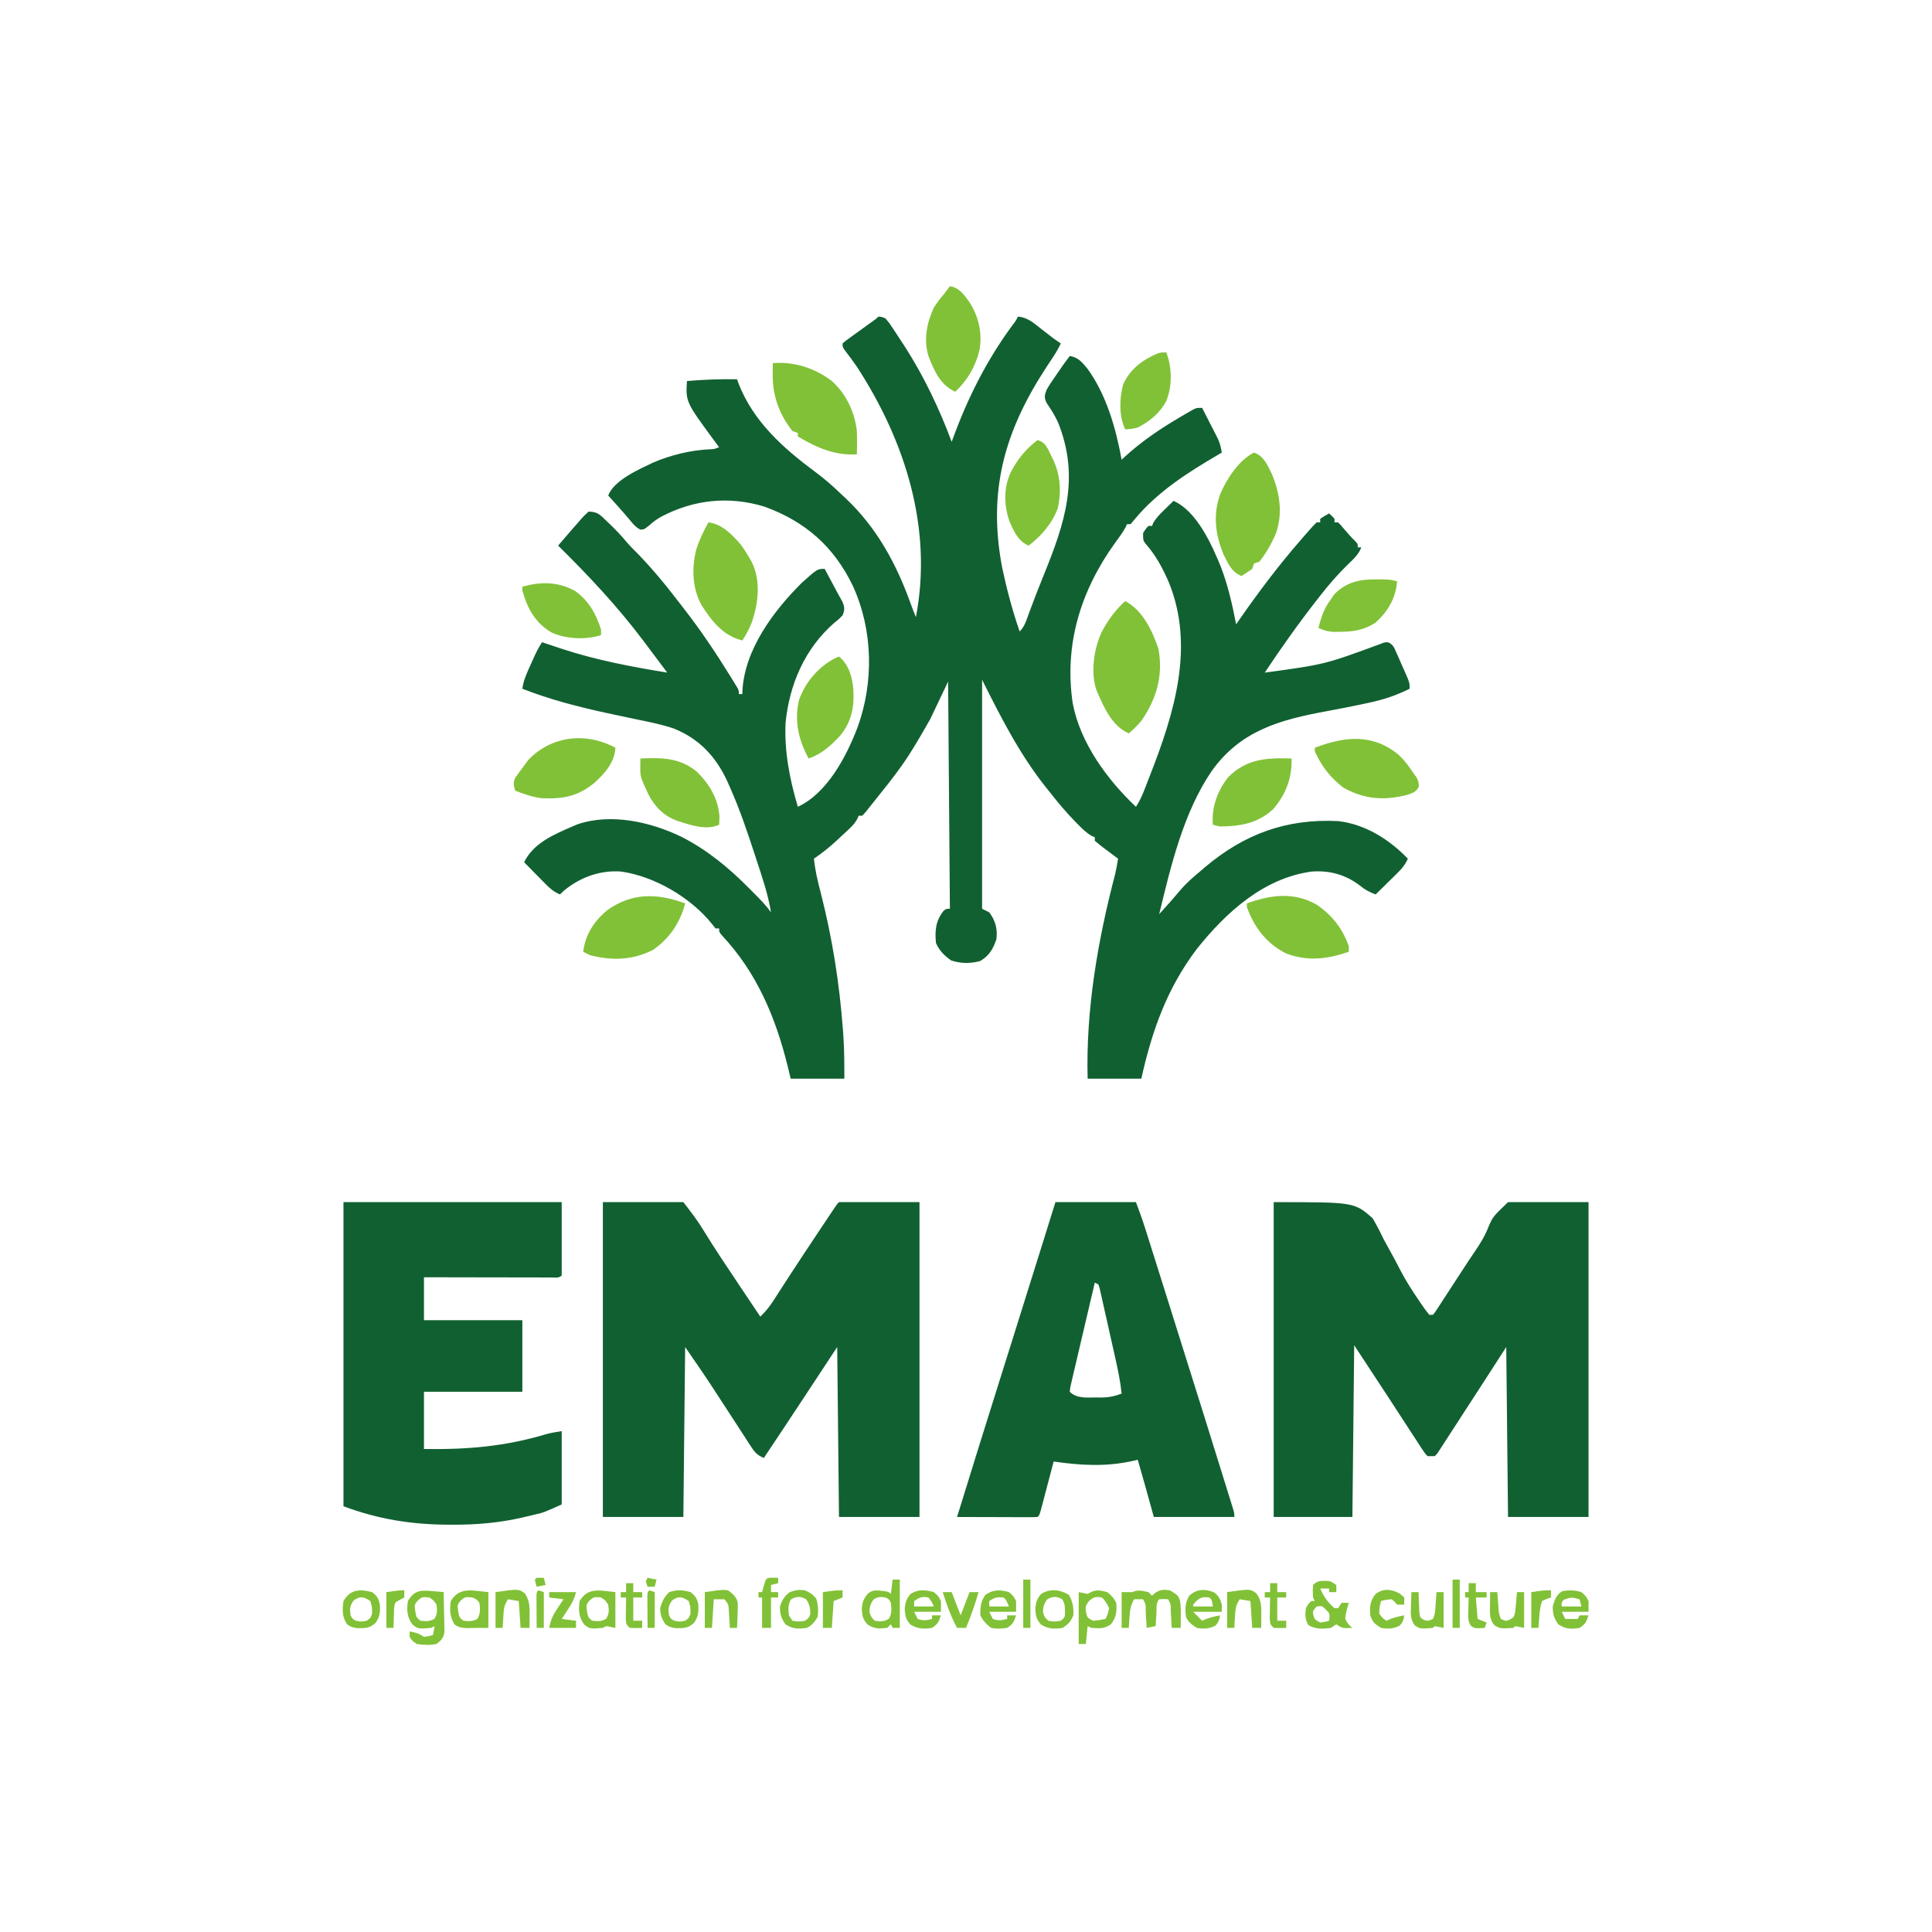 <?xml version="1.0" encoding="UTF-8"?>
<svg version="1.1" xmlns="http://www.w3.org/2000/svg" width="1080" height="1080">
<path d="M0 0 C1.797 0.078 1.797 0.078 4 1 C6.078 3.484 6.078 3.484 8.25 6.75 C8.643 7.339 9.036 7.929 9.44 8.536 C10.64 10.349 11.821 12.173 13 14 C13.641 14.972 14.281 15.944 14.941 16.945 C25.606 33.643 34.095 51.459 41 70 C41.2 69.448 41.401 68.895 41.607 68.326 C49.982 45.405 60.545 24.338 75.066 4.66 C76.974 2.189 76.974 2.189 78 0 C83.475 0.354 86.979 3.686 91.125 6.938 C92.544 8.03 93.963 9.123 95.383 10.215 C96.006 10.701 96.628 11.187 97.27 11.687 C98.803 12.851 100.398 13.932 102 15 C100.618 17.893 99.055 20.537 97.277 23.203 C96.743 24.01 96.209 24.818 95.659 25.649 C95.091 26.507 94.523 27.366 93.938 28.25 C70.458 64.164 60.982 97.585 69.285 140.63 C71.816 152.557 74.988 164.481 79 176 C81.956 173.044 82.897 169.297 84.312 165.438 C86.857 158.584 89.478 151.772 92.242 145.004 C104.164 115.725 112.92 90.113 100.41 59.012 C98.615 55.177 96.454 51.692 94.039 48.219 C92.634 45.219 92.878 44.118 94 41 C95.483 38.377 97.158 35.911 98.875 33.438 C99.322 32.778 99.77 32.119 100.23 31.439 C102.414 28.235 104.637 25.075 107 22 C111.782 22.751 113.821 25.467 116.852 29.039 C127.528 43.753 132.764 62.343 136 80 C136.487 79.539 136.975 79.077 137.477 78.602 C147.184 69.67 157.83 62.517 169.188 55.875 C170.014 55.389 170.84 54.904 171.691 54.403 C172.467 53.958 173.243 53.513 174.043 53.055 C174.734 52.657 175.425 52.26 176.137 51.851 C178 51 178 51 181 51 C182.656 54.224 184.298 57.455 185.938 60.688 C186.406 61.6 186.875 62.512 187.357 63.451 C187.805 64.337 188.253 65.224 188.715 66.137 C189.129 66.948 189.542 67.76 189.969 68.596 C191.027 71.064 191.57 73.356 192 76 C191.185 76.475 191.185 76.475 190.354 76.959 C173.125 87.037 156.225 97.729 143.312 113.25 C142.168 114.611 142.168 114.611 141 116 C140.34 116 139.68 116 139 116 C138.767 116.526 138.533 117.052 138.293 117.594 C136.584 120.774 134.447 123.599 132.312 126.5 C113.203 153.053 103.795 183.14 108.625 215.945 C112.774 238.183 127.885 258.818 144 274 C147.223 269.166 149.013 263.707 151.125 258.312 C151.369 257.691 151.612 257.07 151.863 256.429 C165.334 221.965 177.203 184.169 162.147 147.948 C158.715 140.222 154.926 133.132 149.25 126.797 C148 125 148 125 148 121 C149.375 118.75 149.375 118.75 151 117 C151.66 117 152.32 117 153 117 C153.224 116.448 153.449 115.897 153.68 115.328 C155.404 112.288 157.625 110.186 160.125 107.75 C161.035 106.858 161.945 105.966 162.883 105.047 C163.581 104.371 164.28 103.696 165 103 C177.91 108.586 186.358 127.313 191.434 139.773 C195.435 150.19 197.907 161.064 200 172 C200.715 170.97 201.431 169.94 202.168 168.879 C212.768 153.694 223.825 138.962 236 125 C236.862 124.002 237.725 123.005 238.613 121.977 C243.205 116.747 243.205 116.747 245 115 C245.66 115 246.32 115 247 115 C247 114.34 247 113.68 247 113 C249.5 111.375 249.5 111.375 252 110 C253.5 111.375 253.5 111.375 255 113 C255 113.66 255 114.32 255 115 C255.66 115 256.32 115 257 115 C258.586 116.609 258.586 116.609 260.375 118.75 C262.338 121.069 264.259 123.252 266.438 125.375 C268 127 268 127 268 129 C268.66 129 269.32 129 270 129 C268.404 133.042 265.516 135.627 262.438 138.562 C256.832 144.051 251.817 149.798 247 156 C246.295 156.898 246.295 156.898 245.576 157.814 C235.139 171.131 225.365 184.911 216 199 C249.619 194.422 249.619 194.422 281.049 182.831 C283 182 283 182 285.089 182.075 C287.844 183.409 288.349 185.033 289.578 187.805 C290.236 189.268 290.236 189.268 290.906 190.762 C291.35 191.789 291.793 192.816 292.25 193.875 C292.709 194.895 293.168 195.914 293.641 196.965 C297 204.553 297 204.553 297 208 C289.387 211.817 282.076 214.225 273.75 215.938 C272.6 216.186 271.45 216.434 270.264 216.689 C263.83 218.059 257.38 219.317 250.91 220.504 C224.634 225.335 202.412 231.308 186.224 254.2 C170.57 277.223 163.459 307.219 157 334 C163.138 327.249 163.138 327.249 169.062 320.312 C172.357 316.45 176.11 313.247 180 310 C180.813 309.299 181.627 308.598 182.465 307.875 C204.483 289.251 228.06 280.554 257 282 C272.185 283.704 285.591 292.238 296 303 C294.574 306.259 292.833 308.402 290.305 310.891 C289.589 311.6 288.874 312.309 288.137 313.039 C287.39 313.769 286.644 314.498 285.875 315.25 C285.121 315.995 284.367 316.74 283.59 317.508 C281.731 319.343 279.868 321.174 278 323 C274.623 321.703 272.088 320.449 269.312 318.125 C261.248 311.937 252.255 309.441 242.16 310.219 C215.27 313.894 194.366 333.042 178.031 353.461 C161.349 375.506 152.937 399.284 147 426 C137.1 426 127.2 426 117 426 C115.951 387.535 122.627 348.872 132.339 311.772 C133.033 308.862 133.541 305.955 134 303 C133.062 302.301 132.123 301.603 131.156 300.883 C129.937 299.964 128.719 299.045 127.5 298.125 C126.88 297.665 126.26 297.205 125.621 296.73 C124.044 295.534 122.517 294.271 121 293 C121 292.34 121 291.68 121 291 C120.457 290.782 119.915 290.564 119.355 290.34 C116.203 288.547 113.833 286.129 111.312 283.562 C110.783 283.027 110.253 282.491 109.708 281.939 C104.787 276.896 100.335 271.552 96 266 C95.223 265.04 94.445 264.079 93.645 263.09 C78.998 244.67 68.484 223.969 58 203 C58 245.24 58 287.48 58 331 C59.32 331.66 60.64 332.32 62 333 C65.428 337.603 66.726 342.292 66 348 C64.105 353.59 61.997 357.237 56.875 360.25 C51.37 361.686 46.083 361.707 40.688 359.875 C36.937 357.258 33.995 354.373 32.188 350.062 C31.558 343.141 32.038 337.673 36.562 332.062 C38 331 38 331 40 331 C39.67 289.09 39.34 247.18 39 204 C35.7 210.93 32.4 217.86 29 225 C25.752 230.743 22.499 236.416 19 242 C18.334 243.065 17.667 244.13 16.98 245.227 C12.208 252.595 6.872 259.47 1.368 266.298 C0.025 267.969 -1.305 269.649 -2.633 271.332 C-3.435 272.336 -4.236 273.34 -5.062 274.375 C-5.775 275.27 -6.488 276.164 -7.223 277.086 C-8.102 278.033 -8.102 278.033 -9 279 C-9.66 279 -10.32 279 -11 279 C-11.259 279.588 -11.518 280.176 -11.784 280.781 C-13.092 283.168 -14.467 284.641 -16.449 286.496 C-17.475 287.458 -17.475 287.458 -18.521 288.439 C-19.594 289.428 -19.594 289.428 -20.688 290.438 C-21.383 291.093 -22.078 291.748 -22.795 292.424 C-26.989 296.328 -31.262 299.777 -36 303 C-35.358 309.498 -33.916 315.571 -32.25 321.875 C-25.783 347.123 -21.739 372.582 -19.812 398.562 C-19.728 399.692 -19.644 400.821 -19.558 401.984 C-19.012 410.043 -19 417.881 -19 426 C-28.9 426 -38.8 426 -49 426 C-49.557 423.69 -50.114 421.38 -50.688 419 C-57.494 391.514 -67.98 366.588 -87.566 345.742 C-89 344 -89 344 -89 342 C-89.66 342 -90.32 342 -91 342 C-91.639 341.196 -92.279 340.391 -92.938 339.562 C-104.817 324.748 -125.14 312.793 -143.938 310.188 C-155.633 309.348 -166.728 313.424 -175.75 320.875 C-176.493 321.576 -177.235 322.277 -178 323 C-181.259 321.574 -183.402 319.833 -185.891 317.305 C-186.6 316.589 -187.309 315.874 -188.039 315.137 C-188.769 314.39 -189.498 313.644 -190.25 312.875 C-190.995 312.121 -191.74 311.367 -192.508 310.59 C-194.343 308.731 -196.174 306.868 -198 305 C-192.906 294.336 -181.322 289.455 -171 285 C-169.662 284.422 -169.662 284.422 -168.297 283.832 C-149.584 277.403 -127.251 282.429 -110.038 290.795 C-95.586 298.147 -83.39 308.251 -72.062 319.75 C-71.227 320.587 -70.391 321.423 -69.529 322.285 C-66.113 325.726 -62.832 329.053 -60 333 C-61.646 322.892 -64.939 313.329 -68.125 303.625 C-68.563 302.284 -68.563 302.284 -69.01 300.916 C-73.206 288.087 -77.48 275.333 -83 263 C-83.507 261.848 -84.013 260.695 -84.535 259.508 C-90.964 245.758 -100.171 235.997 -114.275 230.274 C-121.02 227.967 -127.971 226.607 -134.944 225.176 C-139.509 224.237 -144.065 223.256 -148.621 222.273 C-149.519 222.08 -150.416 221.887 -151.341 221.688 C-167.501 218.186 -183.598 214.077 -199 208 C-198.329 202.901 -196.165 198.511 -194.062 193.875 C-193.702 193.064 -193.342 192.253 -192.971 191.418 C-191.471 188.077 -190.039 185.058 -188 182 C-187.471 182.177 -186.943 182.355 -186.398 182.538 C-183.933 183.362 -181.467 184.182 -179 185 C-177.772 185.408 -177.772 185.408 -176.52 185.823 C-157.324 192.119 -137.899 195.727 -118 199 C-121.99 193.659 -125.992 188.327 -130 183 C-130.448 182.403 -130.895 181.807 -131.356 181.192 C-145.714 162.087 -161.991 144.755 -179 128 C-177.021 125.646 -175.019 123.319 -173 121 C-172.571 120.502 -172.142 120.004 -171.701 119.491 C-170.271 117.837 -168.824 116.199 -167.375 114.562 C-166.908 114.018 -166.441 113.474 -165.96 112.913 C-164.586 111.379 -164.586 111.379 -162 109 C-157.069 109 -155.531 110.774 -152.188 114 C-151.656 114.5 -151.125 114.999 -150.578 115.514 C-147.04 118.883 -143.711 122.379 -140.598 126.148 C-138.518 128.558 -136.257 130.756 -134 133 C-126.66 140.672 -119.924 148.653 -113.474 157.08 C-111.917 159.109 -110.344 161.125 -108.77 163.141 C-99.356 175.244 -90.929 187.772 -82.875 200.812 C-82.389 201.596 -81.903 202.38 -81.402 203.187 C-80.735 204.28 -80.735 204.28 -80.055 205.395 C-79.657 206.043 -79.26 206.691 -78.851 207.359 C-78 209 -78 209 -78 211 C-77.34 211 -76.68 211 -76 211 C-75.997 210.464 -75.995 209.928 -75.992 209.375 C-74.852 186.273 -58.759 164.737 -43 149 C-34.1 141 -34.1 141 -30 141 C-28.728 143.374 -27.458 145.75 -26.188 148.125 C-25.831 148.79 -25.475 149.455 -25.107 150.141 C-24.4 151.464 -23.698 152.79 -23.001 154.118 C-22.094 155.824 -21.137 157.504 -20.176 159.18 C-18.811 162.454 -18.668 163.729 -20 167 C-21.969 169.035 -21.969 169.035 -24.5 171.062 C-41.082 185.424 -49.803 205.719 -51.875 227.25 C-52.553 243.388 -49.566 258.595 -45 274 C-28.488 266.326 -17.838 245.833 -11.613 229.59 C-2.41 204.181 -2.987 175.183 -14.23 150.553 C-24.725 128.674 -40.768 114.535 -63.562 106.25 C-83.465 100.135 -103.211 102.247 -121.441 111.867 C-123.987 113.286 -126.057 114.865 -128.215 116.82 C-131 119 -131 119 -133.176 119.027 C-135.364 117.795 -136.599 116.512 -138.188 114.562 C-141.041 111.145 -143.95 107.802 -146.938 104.5 C-147.71 103.644 -148.482 102.788 -149.277 101.906 C-149.846 101.277 -150.414 100.648 -151 100 C-147.827 91.428 -133.626 85.292 -125.879 81.57 C-115.954 77.33 -104.809 74.618 -94.031 74.141 C-91.796 74.071 -91.796 74.071 -89 73 C-89.652 72.129 -90.305 71.257 -90.977 70.359 C-107.689 47.71 -107.689 47.71 -107 36 C-97.621 35.202 -88.412 34.871 -79 35 C-78.743 35.715 -78.487 36.431 -78.223 37.168 C-69.954 58.689 -52.961 73.736 -34.805 87.152 C-29.895 90.785 -25.406 94.775 -21 99 C-20.049 99.888 -19.097 100.776 -18.117 101.691 C-0.588 118.355 10.14 138.307 18.23 160.876 C19.099 163.274 20.029 165.642 21 168 C30.515 118.444 15.072 69.596 -12 28 C-14.134 24.896 -16.362 21.875 -18.672 18.898 C-20 17 -20 17 -20 15 C-18.272 13.504 -18.272 13.504 -15.879 11.777 C-15.026 11.157 -14.173 10.536 -13.295 9.896 C-12.393 9.25 -11.492 8.604 -10.562 7.938 C-8.793 6.655 -7.023 5.373 -5.254 4.09 C-4.463 3.521 -3.672 2.953 -2.858 2.367 C-1.082 1.132 -1.082 1.132 0 0 Z M-59 334 C-58 336 -58 336 -58 336 Z " fill="#116031" transform="translate(491,177)"/>
<path d="M0 0 C14.85 0 29.7 0 45 0 C49.227 5.435 53.088 10.462 56.586 16.281 C62.669 26.196 69.152 35.837 75.625 45.5 C76.832 47.306 78.039 49.112 79.246 50.918 C82.162 55.28 85.08 59.641 88 64 C90.923 61.239 93.165 58.462 95.336 55.082 C95.978 54.09 96.62 53.098 97.281 52.076 C97.972 50.999 98.663 49.922 99.375 48.812 C100.88 46.485 102.389 44.16 103.898 41.836 C104.298 41.22 104.697 40.604 105.109 39.97 C109.852 32.667 114.677 25.419 119.508 18.175 C120.503 16.683 121.498 15.19 122.491 13.697 C123.889 11.598 125.288 9.5 126.688 7.402 C127.11 6.768 127.532 6.134 127.967 5.48 C130.885 1.115 130.885 1.115 132 0 C146.85 0 161.7 0 177 0 C177 58.08 177 116.16 177 176 C162.15 176 147.3 176 132 176 C131.67 144.65 131.34 113.3 131 81 C121.996 94.669 121.996 94.669 112.993 108.339 C105.366 119.918 97.706 131.474 90 143 C86.576 141.588 85.063 140.076 83.058 136.988 C82.241 135.744 82.241 135.744 81.407 134.475 C80.828 133.573 80.249 132.671 79.652 131.742 C78.734 130.338 78.734 130.338 77.798 128.906 C75.836 125.902 73.886 122.889 71.938 119.875 C70.011 116.913 68.082 113.953 66.152 110.994 C64.953 109.154 63.757 107.313 62.565 105.47 C57.195 97.197 51.596 89.139 46 81 C45.67 112.35 45.34 143.7 45 176 C30.15 176 15.3 176 0 176 C0 117.92 0 59.84 0 0 Z " fill="#116031" transform="translate(337,672)"/>
<path d="M0 0 C45 0 45 0 55.281 8.957 C57.589 12.925 59.571 16.687 61.5 20.812 C62.566 22.78 63.648 24.739 64.746 26.689 C66.886 30.528 68.94 34.395 70.941 38.307 C73.977 44.116 77.452 49.547 81.156 54.949 C81.711 55.766 82.267 56.583 82.839 57.424 C84.813 60.296 84.813 60.296 87 63 C87.66 63 88.32 63 89 63 C90.349 61.396 90.349 61.396 91.683 59.262 C92.221 58.443 92.76 57.623 93.315 56.779 C94.19 55.425 94.19 55.425 95.082 54.043 C95.692 53.111 96.302 52.18 96.931 51.22 C98.898 48.213 100.856 45.201 102.812 42.188 C104.09 40.228 105.368 38.269 106.646 36.311 C107.273 35.347 107.899 34.383 108.544 33.39 C109.826 31.439 111.129 29.502 112.451 27.578 C115.62 22.926 118.284 18.592 120.267 13.311 C122.637 8.051 122.637 8.051 131 0 C145.85 0 160.7 0 176 0 C176 58.08 176 116.16 176 176 C161.15 176 146.3 176 131 176 C130.67 144.65 130.34 113.3 130 81 C121.709 93.812 121.709 93.812 113.435 106.635 C110.966 110.456 108.484 114.269 106 118.081 C104.691 120.096 103.387 122.114 102.088 124.135 C100.187 127.09 98.27 130.032 96.348 132.973 C95.479 134.336 95.479 134.336 94.593 135.728 C94.048 136.554 93.503 137.38 92.942 138.231 C92.469 138.961 91.995 139.691 91.508 140.444 C91.01 140.957 90.513 141.471 90 142 C88.68 142 87.36 142 86 142 C84.259 140.077 84.259 140.077 82.48 137.324 C70.079 118.153 57.54 99.083 45 80 C44.67 111.68 44.34 143.36 44 176 C29.48 176 14.96 176 0 176 C0 117.92 0 59.84 0 0 Z " fill="#116031" transform="translate(712,672)"/>
<path d="M0 0 C40.26 0 80.52 0 122 0 C122 13.53 122 27.06 122 41 C120.327 42.673 118.286 42.12 116.053 42.124 C115.345 42.121 114.638 42.117 113.91 42.114 C113.168 42.114 112.427 42.114 111.663 42.114 C109.201 42.113 106.739 42.105 104.277 42.098 C102.575 42.096 100.872 42.094 99.17 42.093 C94.68 42.09 90.19 42.08 85.701 42.069 C81.123 42.058 76.545 42.054 71.967 42.049 C62.978 42.038 53.989 42.02 45 42 C45 49.92 45 57.84 45 66 C63.15 66 81.3 66 100 66 C100 79.2 100 92.4 100 106 C81.85 106 63.7 106 45 106 C45 116.56 45 127.12 45 138 C69.364 138.36 90.32 136.612 113.633 129.617 C116.382 128.901 119.198 128.467 122 128 C122 141.53 122 155.06 122 169 C111.863 173.505 111.863 173.505 108.02 174.414 C107.164 174.618 106.309 174.821 105.428 175.031 C104.565 175.227 103.702 175.423 102.812 175.625 C101.547 175.931 101.547 175.931 100.256 176.242 C87.131 179.305 74.298 180.377 60.875 180.312 C60.109 180.311 59.342 180.31 58.552 180.308 C38.036 180.236 19.267 177.225 0 170 C0 113.9 0 57.8 0 0 Z " fill="#116031" transform="translate(192,672)"/>
<path d="M0 0 C14.85 0 29.7 0 45 0 C46.864 4.97 48.635 9.825 50.226 14.869 C50.429 15.51 50.632 16.151 50.841 16.811 C51.509 18.926 52.175 21.041 52.84 23.156 C53.319 24.674 53.798 26.192 54.278 27.71 C55.566 31.792 56.852 35.874 58.137 39.956 C59.21 43.364 60.284 46.772 61.359 50.179 C68.602 73.152 75.814 96.134 83 119.125 C83.304 120.097 83.304 120.097 83.614 121.088 C86.054 128.893 88.488 136.7 90.915 144.509 C91.664 146.917 92.413 149.325 93.163 151.733 C94.299 155.381 95.431 159.03 96.562 162.68 C96.909 163.792 97.256 164.904 97.614 166.051 C97.928 167.068 98.243 168.085 98.566 169.132 C98.844 170.027 99.122 170.922 99.408 171.844 C100 174 100 174 100 176 C85.15 176 70.3 176 55 176 C53.35 170.06 51.7 164.12 50 158 C48.671 153.332 47.342 148.664 46 144 C45.103 144.217 44.206 144.433 43.281 144.656 C28.207 148.02 14.19 147.197 -1 145 C-1.237 145.904 -1.474 146.807 -1.719 147.738 C-2.597 151.08 -3.479 154.422 -4.363 157.762 C-4.745 159.21 -5.127 160.659 -5.507 162.107 C-6.052 164.186 -6.602 166.263 -7.152 168.34 C-7.482 169.591 -7.812 170.843 -8.152 172.133 C-9 175 -9 175 -10 176 C-11.412 176.093 -12.829 176.117 -14.244 176.114 C-15.145 176.113 -16.046 176.113 -16.974 176.113 C-17.953 176.108 -18.933 176.103 -19.941 176.098 C-20.939 176.096 -21.936 176.095 -22.964 176.093 C-26.163 176.088 -29.363 176.075 -32.562 176.062 C-34.726 176.057 -36.889 176.053 -39.053 176.049 C-44.369 176.038 -49.684 176.021 -55 176 C-46.778 149.272 -38.426 122.585 -30.033 95.91 C-28.611 91.393 -27.19 86.876 -25.77 82.359 C-25.533 81.608 -25.297 80.857 -25.053 80.083 C-19.556 62.604 -14.088 45.115 -8.625 27.625 C-8.404 26.917 -8.183 26.209 -7.955 25.479 C-5.302 16.986 -2.651 8.493 0 0 Z M22 45 C20.126 52.916 18.265 60.834 16.42 68.757 C15.563 72.435 14.702 76.112 13.831 79.787 C12.99 83.331 12.162 86.878 11.341 90.427 C11.025 91.783 10.705 93.138 10.381 94.492 C9.929 96.383 9.493 98.278 9.058 100.173 C8.805 101.253 8.552 102.332 8.291 103.444 C8.147 104.709 8.147 104.709 8 106 C11.953 109.953 17.635 109.183 22.938 109.188 C23.628 109.2 24.318 109.212 25.029 109.225 C29.408 109.237 32.933 108.61 37 107 C36.285 100.094 34.872 93.429 33.348 86.66 C33.087 85.497 32.827 84.335 32.559 83.137 C32.011 80.693 31.46 78.25 30.907 75.807 C30.06 72.053 29.226 68.295 28.393 64.537 C27.858 62.161 27.322 59.786 26.785 57.41 C26.536 56.281 26.287 55.152 26.031 53.989 C25.794 52.954 25.557 51.918 25.313 50.852 C25.107 49.937 24.901 49.021 24.689 48.079 C24.462 47.393 24.234 46.707 24 46 C23.34 45.67 22.68 45.34 22 45 Z " fill="#116031" transform="translate(590,672)"/>
<path d="M0 0 C9.8 5.172 15.223 16.668 18.613 26.84 C21.291 41.796 17.515 54.635 9 67 C6.811 69.521 4.526 71.819 2 74 C-7.623 69.723 -12.022 59.125 -16 50 C-19.548 39.91 -17.479 26.352 -13 17 C-9.455 10.477 -5.512 4.974 0 0 Z " fill="#81C137" transform="translate(629,336)"/>
<path d="M0 0 C5.535 1.908 7.555 7.039 10 12 C14.401 22.571 16.073 33.625 12.438 44.688 C10.027 50.482 6.911 56.082 3 61 C1.515 61.495 1.515 61.495 0 62 C-0.33 62.99 -0.66 63.98 -1 65 C-2.956 66.397 -4.954 67.738 -7 69 C-12.526 66.773 -14.469 62.137 -17 57 C-21.678 45.764 -23.016 34.729 -18.875 23.125 C-15.201 14.634 -8.549 4.275 0 0 Z " fill="#81C137" transform="translate(701,253)"/>
<path d="M0 0 C7.602 0.892 13.308 6.878 18.129 12.469 C19.919 14.912 21.496 17.372 23 20 C23.433 20.757 23.866 21.513 24.312 22.293 C29.443 32.929 27.919 45.398 24.156 56.203 C22.707 59.709 21.069 62.823 19 66 C8.283 63.527 1.576 54.896 -4 46 C-9.055 36.659 -9.375 25.489 -6.812 15.312 C-5.157 9.9 -2.717 4.952 0 0 Z " fill="#81C137" transform="translate(396,292)"/>
<path d="M0 0 C11.977 -0.973 23.448 2.739 33 10 C40.957 17.085 45.851 27.429 47 38 C47.143 42.34 47.121 46.66 47 51 C34.462 51.723 24.547 47.209 14 41 C14 40.34 14 39.68 14 39 C13.01 38.67 12.02 38.34 11 38 C3.531 28.494 -0.184 18.219 -0.062 6.188 C-0.053 5.026 -0.044 3.865 -0.035 2.668 C-0.024 1.788 -0.012 0.907 0 0 Z " fill="#81C137" transform="translate(432,203)"/>
<path d="M0 0 C-2.694 10.621 -8.858 19.828 -18 26 C-29.406 31.8 -40.736 32.085 -53 29 C-55.328 27.93 -55.328 27.93 -57 27 C-55.753 17.338 -50.897 9.859 -43.438 3.723 C-29.56 -6.085 -15.618 -5.726 0 0 Z " fill="#81C137" transform="translate(383,505)"/>
<path d="M0 0 C8.671 5.856 14.679 13.473 18.113 23.371 C18.113 24.361 18.113 25.351 18.113 26.371 C6.408 30.572 -5.073 31.901 -16.887 27.371 C-27.8 21.966 -34.859 12.7 -38.887 1.371 C-38.887 0.711 -38.887 0.051 -38.887 -0.629 C-25.678 -5.401 -12.718 -7.177 0 0 Z " fill="#81C137" transform="translate(735.887,505.629)"/>
<path d="M0 0 C3.133 3.017 5.61 6.312 8.004 9.93 C8.643 10.817 9.283 11.703 9.941 12.617 C11.004 14.93 11.004 14.93 11.191 17.555 C9.56 20.817 7.661 21.231 4.305 22.352 C-8.607 25.596 -19.674 24.662 -31.184 18.117 C-38.479 12.443 -43.156 6.411 -46.996 -2.07 C-46.996 -2.73 -46.996 -3.39 -46.996 -4.07 C-30.271 -10.469 -14.588 -12.161 0 0 Z " fill="#81C137" transform="translate(781.996,422.07)"/>
<path d="M0 0 C-0.415 8.1 -5.668 14.01 -11.375 19.312 C-20.527 27.06 -29.157 28.758 -40.977 28.206 C-46.191 27.676 -51.125 25.842 -56 24 C-56.875 21.071 -57.268 19.579 -55.961 16.754 C-55.438 16.031 -54.914 15.308 -54.375 14.562 C-53.812 13.784 -53.248 13.005 -52.668 12.203 C-52.118 11.476 -51.567 10.749 -51 10 C-50.237 8.948 -49.474 7.896 -48.688 6.812 C-35.769 -6.707 -16.434 -8.915 0 0 Z " fill="#81C137" transform="translate(344,418)"/>
<path d="M0 0 C3.281 1.058 4.061 2.102 5.887 5.117 C6.499 6.364 7.099 7.617 7.688 8.875 C7.995 9.5 8.302 10.125 8.619 10.77 C12.733 19.285 13.378 28.586 11.387 37.855 C8.272 46.485 2.224 53.498 -5 59 C-10.875 56.53 -13.3 50.942 -15.75 45.312 C-18.838 36.28 -18.999 26.699 -15 18 C-11.128 10.634 -6.622 5.039 0 0 Z " fill="#81C137" transform="translate(580,246)"/>
<path d="M0 0 C5.406 0.842 7.878 4.822 11 9 C16.052 16.929 18.174 26.193 16.57 35.492 C14.453 44.719 9.871 52.491 3 59 C-5.348 55.248 -8.86 47.168 -12 39 C-14.808 29.812 -12.902 20.556 -9 12 C-7.205 9.127 -5.194 6.574 -3 4 C-1.993 2.672 -0.991 1.34 0 0 Z " fill="#81C137" transform="translate(531,160)"/>
<path d="M0 0 C5.482 4.537 7.31 11.1 8 18 C8.7 27.796 7.125 36.314 0.801 44.051 C-4.484 49.771 -9.557 54.466 -17 57 C-22.569 46.605 -25.162 35.944 -22.312 24.156 C-18.632 14.219 -11.859 6.196 -2.562 1.125 C-1.717 0.754 -0.871 0.383 0 0 Z " fill="#81C137" transform="translate(469,367)"/>
<path d="M0 0 C0.296 10.662 -3.061 19.779 -10 28 C-18.452 36.166 -28.533 37.939 -40 38 C-42.387 37.516 -42.387 37.516 -44 37 C-44.807 27.319 -41.494 18.204 -35.5 10.523 C-25.255 0.118 -13.687 -0.453 0 0 Z " fill="#81C137" transform="translate(722,424)"/>
<path d="M0 0 C11.647 -0.526 21.788 -0.525 31.312 7.188 C38.38 13.995 43.377 22.244 44.176 32.188 C44.185 33.793 44.104 35.398 44 37 C37.204 40.398 27.77 37.136 21 35 C13.278 32.282 8.303 27.356 4.488 20.141 C-0.146 10.101 -0.146 10.101 -0.062 4.312 C-0.053 3.504 -0.044 2.696 -0.035 1.863 C-0.024 1.248 -0.012 0.634 0 0 Z " fill="#81C137" transform="translate(358,424)"/>
<path d="M0 0 C7.695 5.296 12.008 13.01 14.73 21.781 C14.73 22.771 14.73 23.761 14.73 24.781 C6.31 27.588 -4.931 27.031 -12.957 23.344 C-22.184 17.882 -26.479 9.919 -29.27 -0.219 C-29.27 -0.879 -29.27 -1.539 -29.27 -2.219 C-19.067 -5.134 -9.58 -5.144 0 0 Z " fill="#81C137" transform="translate(321.27,330.219)"/>
<path d="M0 0 C0.712 -0.004 1.423 -0.008 2.156 -0.012 C5.575 -0.005 8.733 0.053 12 1.125 C11.218 10.507 6.945 17.785 0 24.125 C-6.375 28.331 -12.427 29.272 -20 29.312 C-21.196 29.327 -22.392 29.341 -23.625 29.355 C-26.877 29.133 -29.083 28.523 -32 27.125 C-30.43 21.108 -28.841 16.13 -25 11.125 C-24.443 10.279 -23.886 9.434 -23.312 8.562 C-16.738 1.632 -9.2 -0.05 0 0 Z " fill="#81C137" transform="translate(769,323.875)"/>
<path d="M0 0 C3.171 8.523 3.392 18.501 0.031 27.012 C-3.488 33.797 -9.252 38.544 -16 42 C-18.443 42.68 -20.449 42.891 -23 43 C-26.555 35.732 -26.265 25.652 -24.16 17.91 C-20.227 9.316 -13.519 4.241 -4.98 0.629 C-3 0 -3 0 0 0 Z " fill="#81C137" transform="translate(652,197)"/>
<path d="M0 0 C0.66 0.66 1.32 1.32 2 2 C2.536 1.505 3.072 1.01 3.625 0.5 C6.719 -1.454 8.394 -1.515 12 -1 C16.575 1.847 16.575 1.847 17.633 4.719 C18.121 7.752 18.093 10.68 18.062 13.75 C18.053 14.92 18.044 16.091 18.035 17.297 C18.024 18.189 18.012 19.081 18 20 C16.35 20 14.7 20 13 20 C12.939 18.929 12.879 17.858 12.816 16.754 C12.732 15.357 12.647 13.96 12.562 12.562 C12.523 11.855 12.484 11.148 12.443 10.42 C12.524 6.913 12.524 6.913 11 4 C8.5 3.833 8.5 3.833 6 4 C4.059 5.941 4.601 9.473 4.438 12.062 C4.354 13.353 4.27 14.643 4.184 15.973 C4.093 17.471 4.093 17.471 4 19 C2.35 19.33 0.7 19.66 -1 20 C-1.061 18.929 -1.121 17.858 -1.184 16.754 C-1.268 15.357 -1.353 13.96 -1.438 12.562 C-1.477 11.855 -1.516 11.148 -1.557 10.42 C-1.476 6.913 -1.476 6.913 -3 4 C-4.666 3.959 -6.334 3.957 -8 4 C-10.032 7.404 -10.369 10.323 -10.625 14.25 C-10.7 15.328 -10.775 16.405 -10.852 17.516 C-10.901 18.335 -10.95 19.155 -11 20 C-12.32 20 -13.64 20 -15 20 C-15 13.4 -15 6.8 -15 0 C-13.02 0 -11.04 0 -9 0 C-5.881 -1.559 -3.337 -0.655 0 0 Z " fill="#81C137" transform="translate(642,890)"/>
<path d="M0 0 C1.179 0.102 2.359 0.204 3.574 0.309 C4.478 0.392 5.381 0.476 6.312 0.562 C6.429 4.646 6.5 8.728 6.562 12.812 C6.613 14.551 6.613 14.551 6.664 16.324 C6.677 17.439 6.69 18.554 6.703 19.703 C6.724 20.73 6.745 21.756 6.767 22.813 C6.194 26.282 5.052 27.43 2.312 29.562 C-1.402 30.305 -4.95 30.135 -8.688 29.562 C-11.375 27.75 -11.375 27.75 -12.688 25.562 C-12.688 24.573 -12.688 23.582 -12.688 22.562 C-9.313 23.11 -7.605 23.617 -4.688 25.562 C-2.041 25.25 -2.041 25.25 0.312 24.562 C0.642 22.913 0.973 21.262 1.312 19.562 C0.652 19.892 -0.007 20.223 -0.688 20.562 C-7.928 21.146 -7.928 21.146 -11.125 18.688 C-14.223 14.474 -14.342 10.681 -13.688 5.562 C-10.016 -0.515 -6.701 -0.597 0 0 Z M-8 5.125 C-10.049 7.566 -10.049 7.566 -9.562 11.188 C-8.98 14.608 -8.98 14.608 -6.688 16.562 C-3.584 16.893 -1.53 17.068 1.188 15.438 C2.867 12.638 2.77 10.764 2.312 7.562 C0.687 5.103 0.687 5.103 -1.688 3.562 C-5.6 3.189 -5.6 3.189 -8 5.125 Z " fill="#81C137" transform="translate(241.688,889.438)"/>
<path d="M0 0 C1.973 0.266 1.973 0.266 4.973 2.266 C4.973 3.586 4.973 4.906 4.973 6.266 C3.653 6.266 2.333 6.266 0.973 6.266 C0.973 5.606 0.973 4.946 0.973 4.266 C-0.677 4.266 -2.327 4.266 -4.027 4.266 C-2.012 8.827 0.204 11.98 3.973 15.266 C4.633 15.266 5.293 15.266 5.973 15.266 C6.633 14.276 7.293 13.286 7.973 12.266 C9.293 12.266 10.613 12.266 11.973 12.266 C11.782 12.857 11.591 13.449 11.395 14.059 C10.71 16.499 10.167 18.736 9.973 21.266 C11.656 24.334 11.656 24.334 13.973 26.266 C8.348 26.516 8.348 26.516 4.973 24.266 C3.983 24.926 2.993 25.586 1.973 26.266 C-2.571 26.918 -6.657 27.081 -10.652 24.703 C-12.554 21.332 -12.504 19.077 -12.027 15.266 C-10.652 12.828 -10.652 12.828 -9.027 11.266 C-8.367 11.266 -7.707 11.266 -7.027 11.266 C-7.357 10.606 -7.687 9.946 -8.027 9.266 C-8.215 5.766 -8.215 5.766 -8.027 2.266 C-5.42 -0.341 -3.554 0.027 0 0 Z M-6.027 14.266 C-8.273 16.954 -8.273 16.954 -7.84 19.328 C-7.086 21.626 -7.086 21.626 -4.027 23.266 C-1.381 22.953 -1.381 22.953 0.973 22.266 C1.391 18.303 1.391 18.303 -0.84 16.016 C-2.951 13.953 -2.951 13.953 -6.027 14.266 Z " fill="#81C137" transform="translate(742.027,883.734)"/>
<path d="M0 0 C2.318 1.891 3.669 3.338 5 6 C5.377 10.997 5.093 13.991 2 18 C-2.054 20.702 -4.183 20.229 -9 20 C-9.66 19.67 -10.32 19.34 -11 19 C-11.33 22.3 -11.66 25.6 -12 29 C-13.32 29 -14.64 29 -16 29 C-16 19.43 -16 9.86 -16 0 C-13.525 0.495 -13.525 0.495 -11 1 C-10.381 0.67 -9.762 0.34 -9.125 0 C-5.822 -1.554 -3.47 -0.868 0 0 Z M-10.375 5.125 C-12.272 7.912 -12.272 7.912 -11.938 11.188 C-11.221 14.296 -11.221 14.296 -8 16 C-4.361 15.683 -4.361 15.683 -1 15 C0.301 12.268 0.301 12.268 1 9 C-0.115 6.61 -1.14 4.86 -3 3 C-6.578 2.42 -7.628 2.667 -10.375 5.125 Z " fill="#81C137" transform="translate(619,890)"/>
<path d="M0 0 C1.32 0 2.64 0 4 0 C4 8.91 4 17.82 4 27 C2.68 27 1.36 27 0 27 C-0.33 26.34 -0.66 25.68 -1 25 C-1.66 25.66 -2.32 26.32 -3 27 C-7.676 27.46 -9.913 27.671 -13.938 25.188 C-16.63 22.331 -16.962 20.518 -17.25 16.625 C-16.982 12.736 -16.413 11.016 -14 8 C-11.943 6.324 -10.64 5.976 -8 6.074 C-2.305 6.695 -2.305 6.695 -1 8 C-0.67 5.36 -0.34 2.72 0 0 Z M-10.75 11.188 C-12.384 13.557 -12.863 15.116 -13 18 C-12.098 20.893 -12.098 20.893 -10 23 C-6.815 23.531 -4.955 23.541 -2.125 21.938 C-0.357 18.893 -0.632 16.437 -1 13 C-2.044 10.955 -2.044 10.955 -4 10 C-6.864 9.57 -8.331 9.546 -10.75 11.188 Z " fill="#81C137" transform="translate(499,883)"/>
<path d="M0 0 C0 6.6 0 13.2 0 20 C-2.333 20 -4.667 20 -7 20 C-8.918 20.062 -8.918 20.062 -10.875 20.125 C-14.088 20.113 -16.37 20.023 -19 18 C-21.526 13.78 -21.711 9.804 -21 5 C-15.972 -3.322 -8.627 -0.712 0 0 Z M-15.312 4.562 C-17.361 7.003 -17.361 7.003 -16.875 10.625 C-16.293 14.045 -16.293 14.045 -14 16 C-10.929 16.327 -8.849 16.481 -6.125 14.938 C-4.338 11.859 -4.566 9.471 -5 6 C-6.635 3.941 -6.635 3.941 -9 3 C-12.913 2.627 -12.913 2.627 -15.312 4.562 Z " fill="#81C137" transform="translate(273,890)"/>
<path d="M0 0 C2.562 2.188 2.562 2.188 4 5 C4 6.98 4 8.96 4 11 C-0.95 11 -5.9 11 -11 11 C-10.34 12.32 -9.68 13.64 -9 15 C-5.71 16.097 -4.287 15.8 -1 15 C-1 14.34 -1 13.68 -1 13 C0.65 13 2.3 13 4 13 C2.75 16.653 2.329 17.781 -1 20 C-5.561 20.734 -9.019 20.593 -13 18.188 C-15.618 15.324 -15.965 13.476 -16.25 9.625 C-15.982 5.736 -15.413 4.016 -13 1 C-8.687 -1.691 -4.781 -1.351 0 0 Z M-11 5 C-11 5.99 -11 6.98 -11 8 C-7.37 8 -3.74 8 0 8 C-1.138 5.409 -1.138 5.409 -3 3 C-6.733 2.347 -7.787 2.858 -11 5 Z " fill="#81C137" transform="translate(522,890)"/>
<path d="M0 0 C2.5 2.188 2.5 2.188 4 5 C4 6.98 4 8.96 4 11 C-0.95 11 -5.9 11 -11 11 C-10.34 12.32 -9.68 13.64 -9 15 C-5.71 16.097 -4.287 15.8 -1 15 C-1 14.34 -1 13.68 -1 13 C0.65 13 2.3 13 4 13 C2.75 16.653 2.329 17.781 -1 20 C-4.065 20.545 -6.934 20.543 -10 20 C-12.756 17.818 -14.436 16.128 -16 13 C-16.042 8.62 -15.787 5.049 -13.125 1.5 C-8.912 -1.474 -4.827 -1.408 0 0 Z M-11 5 C-11 5.99 -11 6.98 -11 8 C-7.37 8 -3.74 8 0 8 C-1.578 4.316 -1.578 4.316 -3 3 C-6.722 2.706 -7.778 2.852 -11 5 Z " fill="#81C137" transform="translate(564,890)"/>
<path d="M0 0 C0 6.6 0 13.2 0 20 C-1.65 19.67 -3.3 19.34 -5 19 C-5.66 19.33 -6.32 19.66 -7 20 C-14.241 20.584 -14.241 20.584 -17.438 18.125 C-20.536 13.911 -20.654 10.118 -20 5 C-15.105 -3.103 -8.415 -0.75 0 0 Z M-14.312 4.562 C-16.361 7.003 -16.361 7.003 -15.875 10.625 C-15.293 14.045 -15.293 14.045 -13 16 C-9.897 16.33 -7.842 16.505 -5.125 14.875 C-3.445 12.076 -3.543 10.202 -4 7 C-5.626 4.54 -5.626 4.54 -8 3 C-11.913 2.627 -11.913 2.627 -14.312 4.562 Z " fill="#81C137" transform="translate(344,890)"/>
<path d="M0 0 C2.5 2.188 2.5 2.188 4 5 C4 6.98 4 8.96 4 11 C-0.95 11 -5.9 11 -11 11 C-10.34 12.32 -9.68 13.64 -9 15 C-6.69 15 -4.38 15 -2 15 C-1.67 14.34 -1.34 13.68 -1 13 C0.65 13 2.3 13 4 13 C2.75 16.653 2.329 17.781 -1 20 C-5.705 20.837 -9.027 20.669 -13 17.938 C-15.422 14.38 -16 12.303 -16 8 C-14.869 4.167 -14.154 1.791 -10.812 -0.5 C-6.999 -1.178 -3.712 -1.193 0 0 Z M-9.938 4.312 C-11.178 5.95 -11.178 5.95 -11 8 C-7.37 8 -3.74 8 0 8 C-0.33 6.68 -0.66 5.36 -1 4 C-5.673 2.776 -5.673 2.776 -9.938 4.312 Z " fill="#81C137" transform="translate(884,890)"/>
<path d="M0 0 C2.644 2.13 3.377 3.558 4.25 6.812 C4.25 8.133 4.25 9.453 4.25 10.812 C-1.03 10.812 -6.31 10.812 -11.75 10.812 C-10.1 12.463 -8.45 14.113 -6.75 15.812 C-6.028 15.503 -5.306 15.194 -4.562 14.875 C-1.947 13.887 0.501 13.284 3.25 12.812 C2.9 15.352 2.41 16.633 0.688 18.562 C-2.768 20.335 -5.991 20.506 -9.75 19.812 C-12.56 18.019 -14.259 16.794 -15.75 13.812 C-16.301 9.214 -16.368 5.835 -13.938 1.812 C-9.797 -1.973 -5.05 -2.181 0 0 Z M-11.75 6.812 C-11.75 7.143 -11.75 7.473 -11.75 7.812 C-8.12 7.812 -4.49 7.812 -0.75 7.812 C-1.321 4.07 -1.321 4.07 -2.75 2.812 C-7.27 2.202 -8.908 3.339 -11.75 6.812 Z " fill="#81C137" transform="translate(678.75,890.188)"/>
<path d="M0 0 C2.301 3.681 2.77 7.189 2.562 11.5 C1.001 15.17 -0.097 16.273 -3.438 18.5 C-7.998 19.234 -11.457 19.093 -15.438 16.688 C-18.056 13.824 -18.402 11.976 -18.688 8.125 C-18.418 4.217 -17.919 2.495 -15.438 -0.5 C-10.526 -3.587 -4.812 -2.961 0 0 Z M-12.188 2.688 C-13.821 5.057 -14.3 6.616 -14.438 9.5 C-13.608 12.411 -13.608 12.411 -11.438 14.5 C-7.895 15.083 -7.895 15.083 -4.438 14.5 C-2.009 12.504 -2.009 12.504 -2.125 8.562 C-2.2 5.969 -2.285 4.757 -3.625 2.5 C-6.707 0.799 -9.242 0.689 -12.188 2.688 Z " fill="#81C137" transform="translate(597.438,891.5)"/>
<path d="M0 0 C2.74 1.246 4.464 2.311 6.312 4.688 C7.343 8.152 7.591 11.451 7 15 C5.206 17.81 3.981 19.509 1 21 C-3.746 21.653 -6.983 21.699 -11 18.938 C-13.408 15.401 -14 13.274 -14 9 C-12.753 5.399 -11.646 3.524 -8.688 1.125 C-5.477 -0.219 -3.453 -0.432 0 0 Z M-7.812 5.062 C-9.652 8.063 -9.307 10.565 -9 14 C-8.01 15.485 -8.01 15.485 -7 17 C-3.542 17.583 -3.542 17.583 0 17 C2.167 15.5 2.167 15.5 3 13 C2.87 9.826 2.519 7.778 0.75 5.125 C-2.234 3.207 -4.773 3.281 -7.812 5.062 Z " fill="#81C137" transform="translate(450,889)"/>
<path d="M0 0 C2.797 2.183 3.769 3.66 4.371 7.156 C4.597 11.269 4.345 13.448 2.125 17 C-1.22 20.148 -3.456 20.223 -8.031 20.156 C-10.465 19.963 -12.025 19.443 -14 18 C-16.217 14.675 -16.771 12.963 -17 9 C-15.836 5.185 -14.789 2.743 -11.875 0 C-7.709 -1.449 -4.214 -1.258 0 0 Z M-10.25 4.625 C-12.494 7.67 -12.552 9.295 -12 13 C-11 15 -11 15 -9 16 C-6 16.583 -6 16.583 -3 16 C-0.883 14.54 -0.883 14.54 0 12 C0.007 8.379 0.007 8.379 -1 5 C-4.612 2.592 -6.603 1.991 -10.25 4.625 Z " fill="#81C137" transform="translate(386,890)"/>
<path d="M0 0 C2.797 2.183 3.769 3.66 4.371 7.156 C4.597 11.269 4.345 13.448 2.125 17 C-1.22 20.148 -3.456 20.223 -8.031 20.156 C-10.465 19.963 -12.025 19.443 -14 18 C-16.826 13.76 -16.659 9.979 -16 5 C-12.076 -1.63 -6.957 -1.783 0 0 Z M-10.25 4.625 C-12.494 7.67 -12.552 9.295 -12 13 C-11 15 -11 15 -9 16 C-6 16.583 -6 16.583 -3 16 C-0.883 14.54 -0.883 14.54 0 12 C0.007 8.379 0.007 8.379 -1 5 C-4.612 2.592 -6.603 1.991 -10.25 4.625 Z " fill="#81C137" transform="translate(208,890)"/>
<path d="M0 0 C2.981 4.128 2.737 8.001 2.688 13 C2.678 14.17 2.669 15.341 2.66 16.547 C2.649 17.439 2.637 18.331 2.625 19.25 C0.975 19.25 -0.675 19.25 -2.375 19.25 C-2.705 14.3 -3.035 9.35 -3.375 4.25 C-6.345 3.755 -6.345 3.755 -9.375 3.25 C-11.723 6.772 -11.752 8.758 -12 12.938 C-12.075 14.117 -12.15 15.296 -12.227 16.512 C-12.276 17.415 -12.325 18.319 -12.375 19.25 C-13.695 19.25 -15.015 19.25 -16.375 19.25 C-16.375 12.65 -16.375 6.05 -16.375 -0.75 C-3.512 -2.588 -3.512 -2.588 0 0 Z " fill="#81C137" transform="translate(702.375,890.75)"/>
<path d="M0 0 C2.948 4.195 2.742 8.628 2.688 13.625 C2.678 14.694 2.669 15.762 2.66 16.863 C2.649 17.672 2.637 18.48 2.625 19.312 C0.975 19.312 -0.675 19.312 -2.375 19.312 C-2.705 14.363 -3.035 9.412 -3.375 4.312 C-6.345 3.817 -6.345 3.817 -9.375 3.312 C-11.723 6.834 -11.752 8.82 -12 13 C-12.075 14.179 -12.15 15.359 -12.227 16.574 C-12.276 17.478 -12.325 18.381 -12.375 19.312 C-13.695 19.312 -15.015 19.312 -16.375 19.312 C-16.375 12.713 -16.375 6.112 -16.375 -0.688 C-3.547 -2.52 -3.547 -2.52 0 0 Z " fill="#81C137" transform="translate(293.375,890.688)"/>
<path d="M0 0 C1.32 0 2.64 0 4 0 C4.061 0.831 4.121 1.663 4.184 2.52 C4.267 3.606 4.351 4.693 4.438 5.812 C4.559 7.431 4.559 7.431 4.684 9.082 C4.902 12.06 4.902 12.06 6 15 C8.859 16.294 8.859 16.294 11.125 15.25 C13.32 14.064 13.32 14.064 14 11 C14.222 9.108 14.406 7.211 14.562 5.312 C14.646 4.319 14.73 3.325 14.816 2.301 C14.877 1.542 14.938 0.782 15 0 C16.32 0 17.64 0 19 0 C19 6.6 19 13.2 19 20 C17.35 19.67 15.7 19.34 14 19 C13.67 19.33 13.34 19.66 13 20 C5.868 20.468 5.868 20.468 2.562 18.688 C-0.673 15.193 -0.104 11.324 -0.062 6.812 C-0.053 5.54 -0.044 4.268 -0.035 2.957 C-0.024 1.981 -0.012 1.005 0 0 Z " fill="#81C137" transform="translate(833,890)"/>
<path d="M0 0 C2.639 1.988 4.697 3.558 5.401 6.911 C5.492 9.065 5.438 11.16 5.312 13.312 C5.29 14.053 5.267 14.794 5.244 15.557 C5.186 17.372 5.096 19.186 5 21 C3.68 21 2.36 21 1 21 C0.927 19.645 0.927 19.645 0.852 18.262 C0.777 17.082 0.702 15.903 0.625 14.688 C0.555 13.516 0.486 12.344 0.414 11.137 C0.214 7.843 0.214 7.843 -2 5 C-3.98 5 -5.96 5 -8 5 C-8.33 10.28 -8.66 15.56 -9 21 C-10.32 21 -11.64 21 -13 21 C-13 14.4 -13 7.8 -13 1 C-3.136 -0.409 -3.136 -0.409 0 0 Z " fill="#81C137" transform="translate(407,889)"/>
<path d="M0 0 C1.32 0 2.64 0 4 0 C4.026 0.987 4.052 1.975 4.078 2.992 C4.135 4.274 4.192 5.555 4.25 6.875 C4.296 8.151 4.343 9.427 4.391 10.742 C4.644 14.044 4.644 14.044 6.859 15.508 C9.166 16.234 9.166 16.234 12 15 C13.416 12.167 13.346 9.525 13.562 6.375 C13.646 5.186 13.73 3.998 13.816 2.773 C13.877 1.858 13.938 0.943 14 0 C15.32 0 16.64 0 18 0 C18 6.6 18 13.2 18 20 C16.35 19.67 14.7 19.34 13 19 C12.67 19.33 12.34 19.66 12 20 C4.873 20.584 4.873 20.584 1.754 18.496 C-0.698 15.007 -0.438 11.843 -0.25 7.75 C-0.232 7.005 -0.214 6.26 -0.195 5.492 C-0.148 3.661 -0.077 1.83 0 0 Z " fill="#81C137" transform="translate(789,890)"/>
<path d="M0 0 C0.866 0.743 1.732 1.485 2.625 2.25 C2.625 3.57 2.625 4.89 2.625 6.25 C1.305 6.25 -0.015 6.25 -1.375 6.25 C-1.829 5.734 -2.283 5.219 -2.75 4.688 C-3.286 4.213 -3.822 3.739 -4.375 3.25 C-7.524 3.483 -7.524 3.483 -10.375 4.25 C-11.229 7.556 -11.229 7.556 -11.375 11.25 C-9.583 13.712 -9.583 13.712 -7.375 15.25 C-6.653 14.941 -5.931 14.631 -5.188 14.312 C-2.572 13.324 -0.124 12.721 2.625 12.25 C2.275 14.789 1.785 16.071 0.062 18 C-3.396 19.774 -6.613 19.937 -10.375 19.25 C-13.818 17.126 -15.091 16.101 -16.375 12.25 C-16.744 7.273 -16.54 4.206 -13.375 0.25 C-8.938 -2.963 -4.689 -2.431 0 0 Z " fill="#81C137" transform="translate(782.375,890.75)"/>
<path d="M0 0 C4.95 0 9.9 0 15 0 C13.995 4.02 12.684 6.318 10.438 9.75 C9.797 10.735 9.156 11.72 8.496 12.734 C8.002 13.482 7.509 14.23 7 15 C9.64 15.33 12.28 15.66 15 16 C15 17.32 15 18.64 15 20 C10.05 20 5.1 20 0 20 C0.952 15.242 1.958 13.119 4.562 9.188 C5.203 8.212 5.844 7.236 6.504 6.23 C7.244 5.126 7.244 5.126 8 4 C5.36 3.67 2.72 3.34 0 3 C0 2.01 0 1.02 0 0 Z " fill="#81C137" transform="translate(307,890)"/>
<path d="M0 0 C1.65 0 3.3 0 5 0 C6.65 4.29 8.3 8.58 10 13 C11.65 8.71 13.3 4.42 15 0 C16.65 0 18.3 0 20 0 C18.074 6.856 15.753 13.433 13 20 C11.35 20 9.7 20 8 20 C4.526 13.549 2.189 6.985 0 0 Z " fill="#81C137" transform="translate(527,890)"/>
<path d="M0 0 C1.454 0.031 1.454 0.031 2.938 0.062 C2.938 1.052 2.938 2.042 2.938 3.062 C1.617 3.393 0.297 3.723 -1.062 4.062 C-1.062 5.383 -1.062 6.702 -1.062 8.062 C0.258 8.062 1.577 8.062 2.938 8.062 C2.938 9.053 2.938 10.043 2.938 11.062 C1.617 11.062 0.297 11.062 -1.062 11.062 C-1.062 16.672 -1.062 22.282 -1.062 28.062 C-2.712 28.062 -4.362 28.062 -6.062 28.062 C-6.062 22.453 -6.062 16.843 -6.062 11.062 C-6.723 11.062 -7.383 11.062 -8.062 11.062 C-8.062 10.072 -8.062 9.082 -8.062 8.062 C-7.402 8.062 -6.742 8.062 -6.062 8.062 C-5.753 6.928 -5.444 5.794 -5.125 4.625 C-3.769 0.077 -3.769 0.077 0 0 Z " fill="#81C137" transform="translate(432.062,881.938)"/>
<path d="M0 0 C1.32 0 2.64 0 4 0 C4 1.65 4 3.3 4 5 C5.98 5 7.96 5 10 5 C10 5.99 10 6.98 10 8 C8.02 8 6.04 8 4 8 C4.33 11.96 4.66 15.92 5 20 C7.475 20.99 7.475 20.99 10 22 C9.67 22.99 9.34 23.98 9 25 C3.574 25.362 3.574 25.362 1.312 23.938 C-0.704 20.96 -0.285 18.352 -0.188 14.812 C-0.16 13.54 -0.133 12.268 -0.105 10.957 C-0.071 9.981 -0.036 9.005 0 8 C-0.66 8 -1.32 8 -2 8 C-2 7.01 -2 6.02 -2 5 C-1.34 5 -0.68 5 0 5 C0 3.35 0 1.7 0 0 Z " fill="#81C137" transform="translate(821,885)"/>
<path d="M0 0 C1.32 0 2.64 0 4 0 C4 1.65 4 3.3 4 5 C5.65 5 7.3 5 9 5 C9 5.99 9 6.98 9 8 C7.35 8 5.7 8 4 8 C4 12.29 4 16.58 4 21 C5.65 21 7.3 21 9 21 C9 22.32 9 23.64 9 25 C5.625 25.125 5.625 25.125 2 25 C0 23 0 23 -0.195 19.523 C-0.182 18.14 -0.158 16.758 -0.125 15.375 C-0.116 14.669 -0.107 13.962 -0.098 13.234 C-0.074 11.489 -0.038 9.745 0 8 C-0.99 8 -1.98 8 -3 8 C-3 7.01 -3 6.02 -3 5 C-2.01 5 -1.02 5 0 5 C0 3.35 0 1.7 0 0 Z " fill="#81C137" transform="translate(710,885)"/>
<path d="M0 0 C1.32 0 2.64 0 4 0 C4 1.65 4 3.3 4 5 C5.65 5 7.3 5 9 5 C9 5.99 9 6.98 9 8 C7.35 8 5.7 8 4 8 C4 12.29 4 16.58 4 21 C5.65 21 7.3 21 9 21 C9 22.32 9 23.64 9 25 C5.625 25.125 5.625 25.125 2 25 C0 23 0 23 -0.195 19.523 C-0.182 18.14 -0.158 16.758 -0.125 15.375 C-0.116 14.669 -0.107 13.962 -0.098 13.234 C-0.074 11.489 -0.038 9.745 0 8 C-0.99 8 -1.98 8 -3 8 C-3 7.01 -3 6.02 -3 5 C-2.01 5 -1.02 5 0 5 C0 3.35 0 1.7 0 0 Z " fill="#81C137" transform="translate(350,885)"/>
<path d="M0 0 C0 1.32 0 2.64 0 4 C-1.65 4.66 -3.3 5.32 -5 6 C-5.33 10.95 -5.66 15.9 -6 21 C-7.65 21 -9.3 21 -11 21 C-11 14.4 -11 7.8 -11 1 C-4 0 -4 0 0 0 Z " fill="#81C137" transform="translate(471,889)"/>
<path d="M0 0 C0 1.32 0 2.64 0 4 C-0.804 4.268 -1.609 4.536 -2.438 4.812 C-3.283 5.204 -4.129 5.596 -5 6 C-6.054 9.162 -6.313 11.869 -6.562 15.188 C-6.646 16.274 -6.73 17.361 -6.816 18.48 C-6.877 19.312 -6.938 20.143 -7 21 C-8.32 21 -9.64 21 -11 21 C-11 14.4 -11 7.8 -11 1 C-4 0 -4 0 0 0 Z " fill="#81C137" transform="translate(867,889)"/>
<path d="M0 0 C1.32 0 2.64 0 4 0 C4 8.91 4 17.82 4 27 C2.68 27 1.36 27 0 27 C0 18.09 0 9.18 0 0 Z " fill="#81C137" transform="translate(812,883)"/>
<path d="M0 0 C1.32 0 2.64 0 4 0 C4 8.91 4 17.82 4 27 C2.68 27 1.36 27 0 27 C0 18.09 0 9.18 0 0 Z " fill="#81C137" transform="translate(572,883)"/>
<path d="M0 0 C0 1.32 0 2.64 0 4 C-0.808 4.429 -1.616 4.859 -2.449 5.301 C-5.37 6.817 -5.37 6.817 -5.707 10.355 C-5.759 12.252 -5.759 12.252 -5.812 14.188 C-5.86 15.46 -5.908 16.732 -5.957 18.043 C-5.971 19.019 -5.985 19.995 -6 21 C-7.32 21 -8.64 21 -10 21 C-10 14.4 -10 7.8 -10 1 C-3 0 -3 0 0 0 Z " fill="#81C137" transform="translate(226,889)"/>
<path d="M0 0 C0.99 0.33 1.98 0.66 3 1 C3 7.6 3 14.2 3 21 C1.68 21 0.36 21 -1 21 C-1.029 17.688 -1.047 14.375 -1.062 11.062 C-1.071 10.117 -1.079 9.171 -1.088 8.197 C-1.091 7.298 -1.094 6.399 -1.098 5.473 C-1.103 4.64 -1.108 3.807 -1.114 2.949 C-1 1 -1 1 0 0 Z " fill="#81C137" transform="translate(363,889)"/>
<path d="M0 0 C0.99 0.33 1.98 0.66 3 1 C3 7.6 3 14.2 3 21 C1.68 21 0.36 21 -1 21 C-1.029 17.688 -1.047 14.375 -1.062 11.062 C-1.071 10.117 -1.079 9.171 -1.088 8.197 C-1.091 7.298 -1.094 6.399 -1.098 5.473 C-1.103 4.64 -1.108 3.807 -1.114 2.949 C-1 1 -1 1 0 0 Z " fill="#81C137" transform="translate(301,889)"/>
<path d="M0 0 C1.32 0 2.64 0 4 0 C4.33 1.32 4.66 2.64 5 4 C3.35 4.33 1.7 4.66 0 5 C-0.562 3.062 -0.562 3.062 -1 1 C-0.67 0.67 -0.34 0.34 0 0 Z " fill="#81C137" transform="translate(300,882)"/>
<path d="M0 0 C1.65 0.33 3.3 0.66 5 1 C4.67 2.32 4.34 3.64 4 5 C2.68 5 1.36 5 0 5 C-0.33 4.01 -0.66 3.02 -1 2 C-0.67 1.34 -0.34 0.68 0 0 Z " fill="#81C137" transform="translate(362,882)"/>
</svg>
